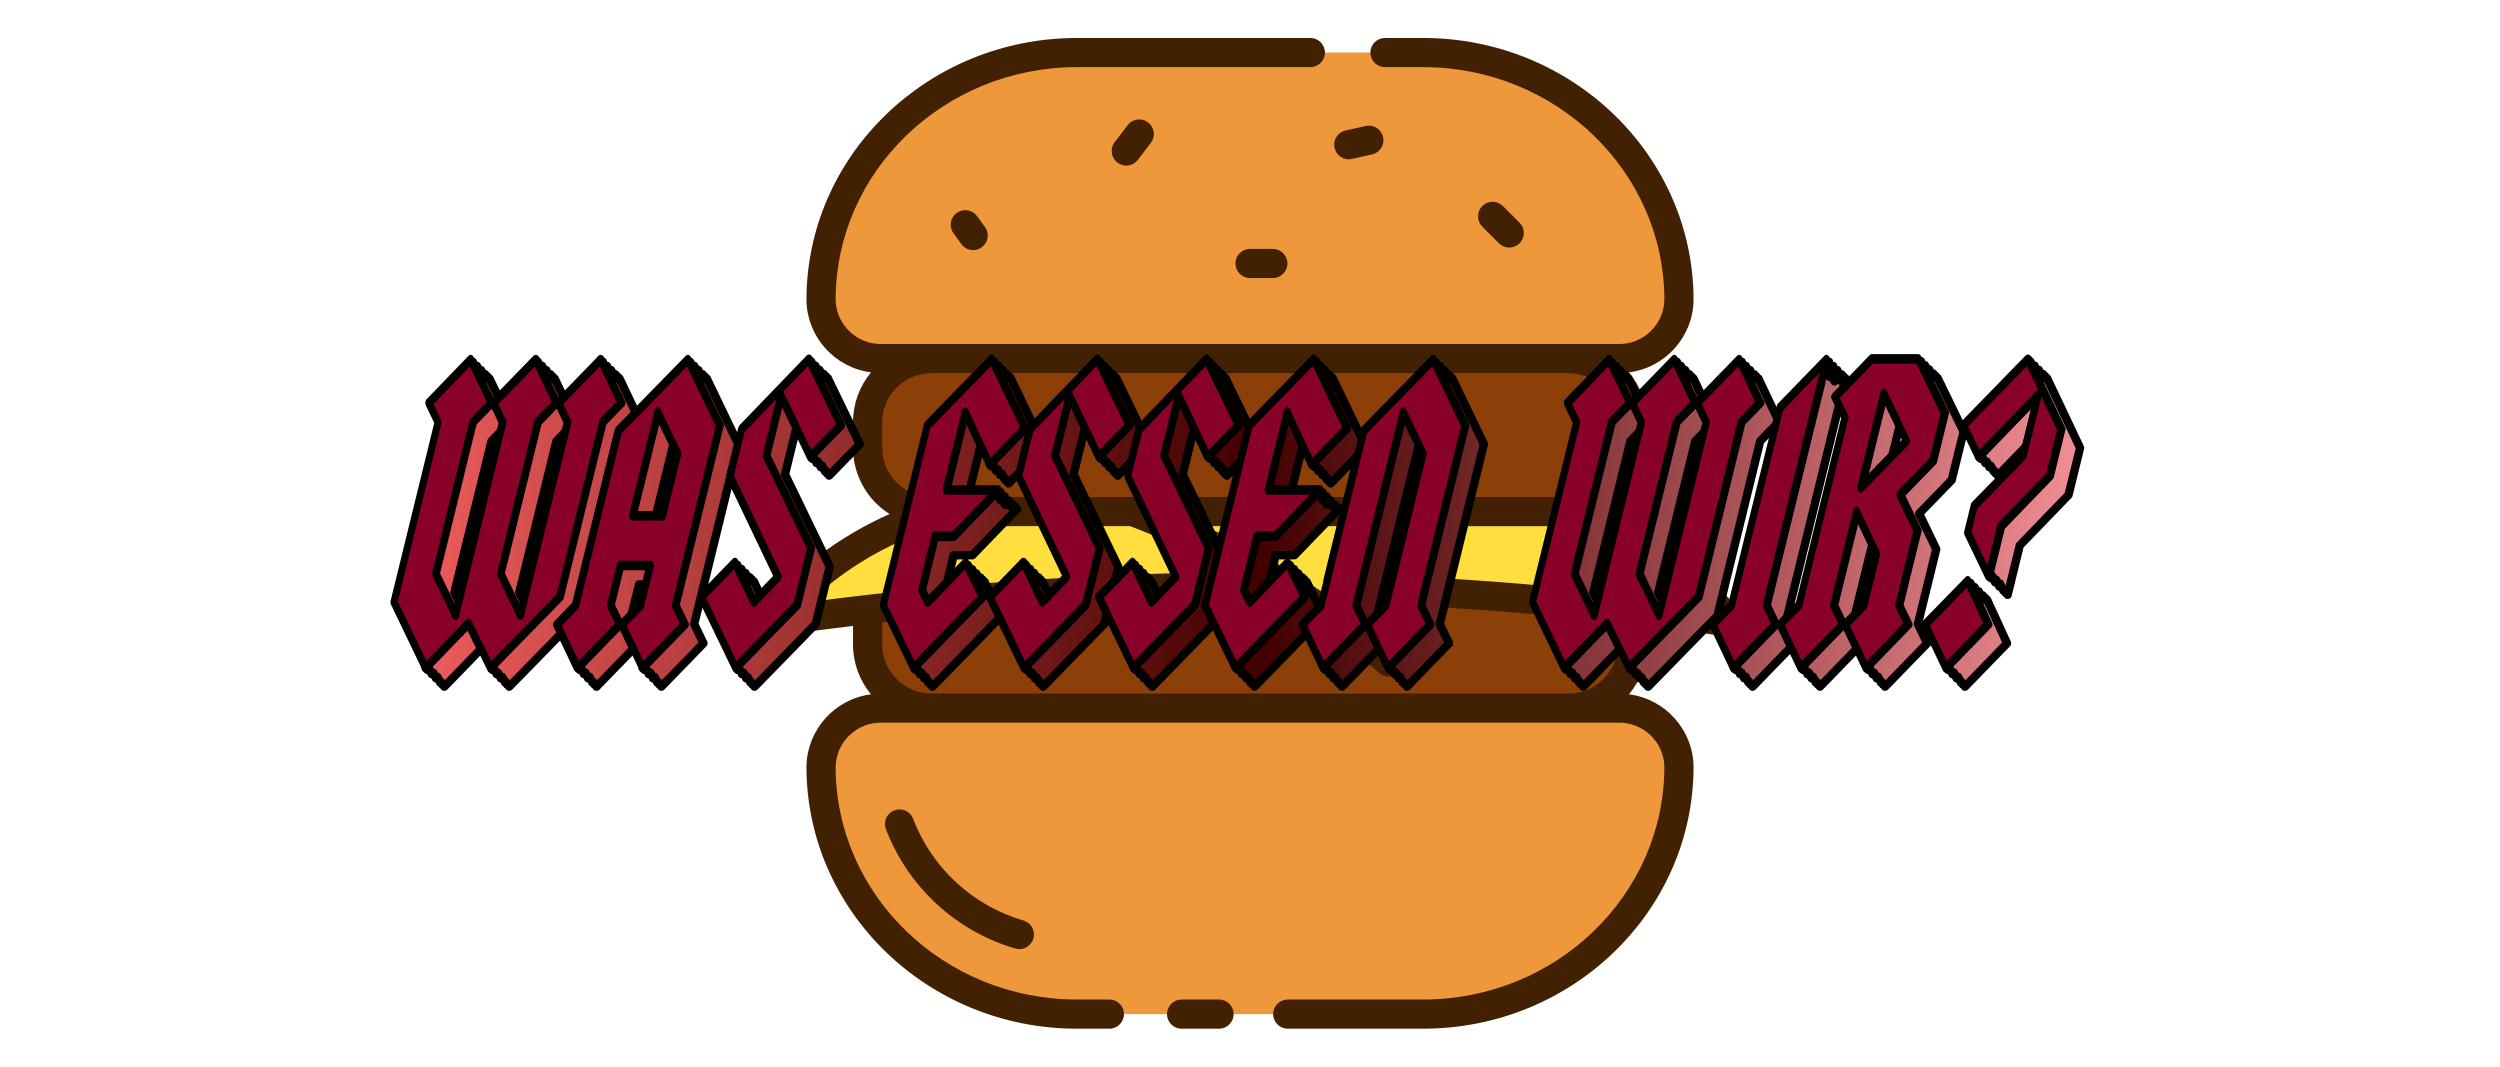<?xml version="1.0" encoding="UTF-8" standalone="no"?>
<!DOCTYPE svg PUBLIC "-//W3C//DTD SVG 1.1//EN" "http://www.w3.org/Graphics/SVG/1.1/DTD/svg11.dtd">
<svg width="100%" height="100%" viewBox="0 0 1200 512" version="1.1" xmlns="http://www.w3.org/2000/svg" xmlns:xlink="http://www.w3.org/1999/xlink" xml:space="preserve" xmlns:serif="http://www.serif.com/" style="fill-rule:evenodd;clip-rule:evenodd;stroke-linejoin:round;stroke-miterlimit:2;">
    <g transform="matrix(1,0,0,1,344,0)">
        <path d="M339.084,25.224L172.916,25.224C105.084,25.224 50.116,78.424 50.116,144.024C50.384,159.693 63.49,172.37 79.16,172.116L432.88,172.116C448.55,172.37 461.656,159.693 461.924,144.024C461.904,78.4 406.916,25.224 339.084,25.224Z" style="fill:rgb(239,152,59);fill-rule:nonzero;"/>
        <path d="M439.552,202.664C439.552,185.804 425.864,172.116 409.004,172.116L102.992,172.116C86.132,172.116 72.444,185.804 72.444,202.664L72.444,215.008C72.444,231.868 86.132,245.556 102.992,245.556L409.004,245.556C425.864,245.556 439.552,231.868 439.552,215.008L439.552,202.664Z" style="fill:rgb(140,63,7);"/>
        <path d="M432.86,339.884C448.53,339.63 461.636,352.307 461.904,367.976C461.904,433.576 406.916,486.776 339.104,486.776L172.916,486.776C105.084,486.776 50.116,433.576 50.116,367.976C50.384,352.307 63.49,339.63 79.16,339.884L432.86,339.884Z" style="fill:rgb(239,152,59);fill-rule:nonzero;"/>
        <path d="M401.376,245.556C401.376,245.556 445.448,250.92 486.776,298.828C410.364,287.556 333.238,281.815 256,281.648C178.762,281.815 101.636,287.556 25.224,298.828C66.552,250.92 110.624,245.556 110.624,245.556L401.376,245.556Z" style="fill:rgb(255,222,62);fill-rule:nonzero;"/>
        <path d="M199.752,245.556C199.752,245.556 273.856,272.192 322.552,317.744C322.552,317.744 345.212,264.144 355.236,245.556L199.752,245.556Z" style="fill:rgb(255,222,62);fill-rule:nonzero;"/>
        <path d="M337.228,283.904C329.404,301.568 322.56,317.744 322.56,317.744C307.656,304.144 291.408,292.092 274.068,281.776C268.092,281.7 262.068,281.648 256,281.648C194.769,281.845 133.598,285.468 72.772,292.5C72.553,293.987 72.444,295.489 72.444,296.992L72.444,309.34C72.446,326.097 86.235,339.884 102.992,339.884L408.992,339.884C425.749,339.884 439.538,326.097 439.54,309.34L439.54,296.992C439.54,295.49 439.431,293.99 439.212,292.504C413.08,289.496 377.732,286.088 337.228,283.904Z" style="fill:rgb(140,63,7);fill-rule:nonzero;"/>
        <g>
            <path d="M241.152,479.772L223.152,479.772C219.312,479.772 216.152,482.932 216.152,486.772C216.152,490.612 219.312,493.772 223.152,493.772L241.152,493.772C244.992,493.772 248.152,490.612 248.152,486.772C248.152,482.932 244.992,479.772 241.152,479.772Z" style="fill:rgb(66,32,2);fill-rule:nonzero;"/>
            <path d="M94.372,393.2C93.393,390.397 90.732,388.508 87.763,388.508C83.923,388.508 80.763,391.667 80.763,395.508C80.763,396.191 80.863,396.87 81.06,397.524C91.576,425.471 114.665,446.892 143.32,455.288C143.96,455.476 144.625,455.571 145.292,455.571C149.133,455.571 152.293,452.411 152.293,448.57C152.293,445.472 150.237,442.725 147.264,441.852C123.023,434.785 103.435,416.767 94.372,393.2Z" style="fill:rgb(66,32,2);fill-rule:nonzero;"/>
            <path d="M380.444,118.84C384.283,118.838 387.441,115.679 387.441,111.84C387.441,109.985 386.703,108.204 385.392,106.892L377.472,98.972C376.153,97.606 374.334,96.834 372.436,96.834C368.596,96.834 365.436,99.994 365.436,103.834C365.436,105.731 366.207,107.55 367.572,108.868L375.496,116.8C376.807,118.112 378.589,118.847 380.444,118.84Z" style="fill:rgb(66,32,2);fill-rule:nonzero;"/>
            <path d="M197.288,60.068L191.092,68.172C190.127,69.404 189.602,70.925 189.602,72.49C189.602,76.33 192.761,79.49 196.602,79.49C198.809,79.49 200.892,78.445 202.212,76.676L208.412,68.572C209.345,67.351 209.851,65.857 209.851,64.32C209.851,60.479 206.691,57.319 202.85,57.319C200.671,57.319 198.612,58.337 197.288,60.068Z" style="fill:rgb(66,32,2);fill-rule:nonzero;"/>
            <path d="M115.236,102.22C113.426,103.536 112.352,105.644 112.352,107.882C112.352,109.361 112.822,110.804 113.692,112L117.508,117.244C118.828,119.015 120.912,120.061 123.121,120.061C126.961,120.061 130.121,116.901 130.121,113.061C130.121,111.609 129.669,110.192 128.828,109.008L125.012,103.764C123.697,101.954 121.59,100.881 119.353,100.881C117.873,100.881 116.432,101.35 115.236,102.22Z" style="fill:rgb(66,32,2);fill-rule:nonzero;"/>
            <path d="M256,119.468C252.16,119.468 249,122.628 249,126.468C249,130.308 252.16,133.468 256,133.468L266.968,133.468C270.808,133.468 273.968,130.308 273.968,126.468C273.968,122.628 270.808,119.468 266.968,119.468L256,119.468Z" style="fill:rgb(66,32,2);fill-rule:nonzero;"/>
            <path d="M303.4,76.464C303.917,76.463 304.432,76.406 304.936,76.292L314.656,74.112C317.811,73.374 320.062,70.537 320.062,67.296C320.062,63.456 316.902,60.296 313.062,60.296C312.568,60.296 312.075,60.348 311.592,60.452L301.872,62.632C298.683,63.343 296.396,66.197 296.396,69.464C296.396,73.304 299.556,76.464 303.396,76.464C303.398,76.464 303.399,76.464 303.4,76.464Z" style="fill:rgb(66,32,2);fill-rule:nonzero;"/>
            <path d="M492.076,294.256C474.938,273.829 453.369,257.573 429.012,246.724C439.906,239.872 446.541,227.877 446.556,215.008L446.556,202.664C446.563,193.922 443.503,185.449 437.912,178.728C455.374,176.522 468.679,161.624 468.904,144.024C468.904,74.66 410.668,18.228 339.084,18.228L320.772,18.228C316.932,18.228 313.772,21.388 313.772,25.228C313.772,29.068 316.932,32.228 320.772,32.228L339.084,32.228C402.948,32.228 454.904,82.38 454.904,144.024C454.628,155.85 444.687,165.362 432.86,165.116L79.14,165.116C67.313,165.362 57.372,155.85 57.096,144.024C57.096,82.38 109.052,32.228 172.916,32.228L284.972,32.228C288.812,32.228 291.972,29.068 291.972,25.228C291.972,21.388 288.812,18.228 284.972,18.228L172.916,18.228C101.316,18.228 43.096,74.66 43.096,144.024C43.321,161.624 56.626,176.522 74.088,178.728C68.497,185.449 65.437,193.922 65.444,202.664L65.444,215.008C65.459,227.877 72.094,239.872 82.988,246.724C58.631,257.573 37.062,273.829 19.924,294.256C18.828,295.527 18.225,297.15 18.225,298.828C18.225,302.668 21.384,305.828 25.224,305.828C25.602,305.829 25.979,305.798 26.352,305.736C26.752,305.672 41.216,303.336 65.444,300.436L65.444,309.336C65.437,318.078 68.497,326.551 74.088,333.272C56.626,335.478 43.321,350.376 43.096,367.976C43.096,437.34 101.332,493.772 172.916,493.772L188.516,493.772C192.356,493.772 195.516,490.612 195.516,486.772C195.516,482.932 192.356,479.772 188.516,479.772L172.916,479.772C109.052,479.772 57.096,429.62 57.096,367.976C57.372,356.15 67.313,346.638 79.14,346.884L432.86,346.884C444.687,346.638 454.628,356.15 454.904,367.976C454.904,429.62 402.948,479.772 339.084,479.772L274.104,479.772C270.264,479.772 267.104,482.932 267.104,486.772C267.104,490.612 270.264,493.772 274.104,493.772L339.084,493.772C410.684,493.772 468.904,437.34 468.904,367.976C468.679,350.376 455.374,335.478 437.912,333.272C443.503,326.551 446.563,318.078 446.556,309.336L446.556,300.428C470.848,303.352 485.356,305.688 485.648,305.736C486.021,305.798 486.398,305.829 486.776,305.828C490.616,305.828 493.775,302.668 493.775,298.828C493.775,297.15 493.172,295.527 492.076,294.256ZM79.444,202.664C79.457,189.751 90.079,179.129 102.992,179.116L408.992,179.116C421.905,179.129 432.527,189.751 432.54,202.664L432.54,215.008C432.525,227.92 421.904,238.541 408.992,238.556L102.992,238.556C90.08,238.541 79.459,227.92 79.444,215.008L79.444,202.664ZM319.956,306C293.851,284.52 265.045,266.552 234.272,252.556L343.872,252.556C336,268.9 325.532,293.02 319.956,306ZM111.136,252.556L198.496,252.556C215.146,258.977 231.409,266.363 247.2,274.676C188.833,275.224 130.535,278.841 72.548,285.512C72.28,285.527 72.013,285.557 71.748,285.604C60.992,286.844 51.748,288.004 44.392,289C77.036,258.588 107.948,253.052 111.136,252.556ZM432.556,309.356C432.543,322.269 421.921,332.891 409.008,332.904L103.008,332.904C90.095,332.891 79.473,322.269 79.46,309.356L79.46,298.8C138.08,292.233 197.013,288.844 256,288.648C261.384,288.648 266.716,288.692 272,288.752C288.348,298.574 303.678,309.999 317.764,322.856C319.064,324.074 320.782,324.75 322.564,324.744C323.047,324.742 323.528,324.691 324,324.592C326.235,324.117 328.102,322.577 328.992,320.472C329.104,320.204 334.792,306.772 341.664,291.16C376.94,293.16 408.228,296.092 432.54,298.804L432.556,309.356ZM440,285.56C439.848,285.56 439.7,285.512 439.544,285.508C415.468,282.74 383.828,279.656 347.772,277.508C352,268.12 356.208,259.064 359.496,252.576L400.876,252.576C404.272,253.112 435.088,258.72 467.632,289.016C460.192,288 450.852,286.8 440,285.56Z" style="fill:rgb(66,32,2);fill-rule:nonzero;"/>
        </g>
    </g>
    <path d="M921.476,173.307L921.991,173.307L922.961,175.307L923.991,175.307L924.961,177.307L925.991,177.307L926.961,179.307L927.991,179.307L928.476,180.307L928.991,180.307L929.476,181.307L929.991,181.307L942.529,207.162L936.827,230.415L921.198,246.514L929.4,263.588L920.587,299.525L925.039,308.794L904.832,329.608L904.185,328.245L903.832,328.608L903.185,327.245L902.832,327.608L901.537,324.881L900.832,325.608L899.537,322.881L898.832,323.608L897.537,320.881L896.832,321.608L896.185,320.245L916.039,299.794L911.587,290.525L920.4,254.588L912.198,237.514L927.827,221.415L933.529,198.162L921.476,173.307ZM945.413,280.195L945.782,279.817L947.044,282.573L947.782,281.817L949.044,284.573L949.782,283.817L951.044,286.573L951.782,285.817L952.413,287.195L952.782,286.817L953.413,288.195L953.782,287.817L963.387,308.794L943.18,329.608L942.533,328.245L942.18,328.608L941.533,327.245L941.18,327.608L939.885,324.881L939.18,325.608L937.885,322.881L937.18,323.608L935.885,320.881L935.18,321.608L934.533,320.245L954.387,299.794L945.413,280.195ZM898.714,261.214L890.368,295.244L885.951,299.794L891.388,311.248L873.563,329.608L872.916,328.245L872.563,328.608L871.916,327.245L871.563,327.608L870.269,324.881L869.563,325.608L868.269,322.881L867.563,323.608L866.269,320.881L865.563,321.608L864.916,320.245L884.771,299.794L880.318,290.525L891.325,245.644L898.714,261.214ZM479.979,296.381L447.605,329.608L446.949,328.255L446.605,328.608L445.949,327.255L445.605,327.608L444.294,324.901L443.605,325.608L442.294,322.901L441.605,323.608L440.294,320.901L439.605,321.608L438.949,320.255L471.718,286.622L464.258,271.545L464.592,271.199L465.924,273.891L466.592,273.199L467.924,275.891L468.592,275.199L469.924,277.891L470.592,277.199L471.258,278.545L471.592,278.199L472.258,279.545L472.592,279.199L475.925,285.935L491.361,270.036L475.258,286.622L491.702,320.608L479.979,296.381ZM751.283,320.25L771.616,299.306L777.578,311.436L759.935,329.608L759.283,328.25L758.935,328.608L758.283,327.25L757.935,327.608L756.63,324.892L755.935,325.608L754.63,322.892L753.935,323.608L752.63,320.892L751.935,321.608L751.283,320.25ZM269.434,304.025L244.419,329.608L243.757,328.262L243.419,328.608L242.757,327.262L242.419,327.608L241.096,324.916L240.419,325.608L239.096,322.916L238.419,323.608L237.096,320.916L236.419,321.608L235.757,320.262L268.65,286.622L289.227,202.715L298.226,193.446L288.345,172.632L288.992,173.995L289.345,173.632L290.639,176.359L291.345,175.632L292.639,178.359L293.345,177.632L294.639,180.359L295.345,179.632L295.992,180.995L296.345,180.632L296.992,181.995L297.345,181.632L305.217,198.216L297.001,206.618L276.425,290.525L267.426,299.794L277.307,320.608L269.434,304.025ZM661.929,311.33L644.183,329.608L643.536,328.245L643.183,328.608L642.536,327.245L642.183,327.608L640.888,324.881L640.183,325.608L638.888,322.881L638.183,323.608L636.888,320.881L636.183,321.608L635.536,320.245L655.39,299.794L650.938,290.525L673.668,197.837L681.088,213.282L661.028,295.081L656.452,299.794L661.929,311.33ZM277.659,320.245L297.514,299.794L293.062,290.525L297.727,271.5L312.241,271.5L307.575,290.525L298.576,299.794L304.052,311.33L286.307,329.608L285.659,328.245L285.307,328.608L284.659,327.245L284.307,327.608L283.012,324.881L282.307,325.608L281.012,322.881L280.307,323.608L279.012,320.881L278.307,321.608L277.659,320.245ZM627.243,303.882L602.177,329.608L601.521,328.255L601.177,328.608L600.521,327.255L600.177,327.608L598.866,324.901L598.177,325.608L596.866,322.901L596.177,323.608L594.866,320.901L594.177,321.608L593.521,320.255L626.29,286.622L618.83,271.545L619.164,271.199L620.496,273.891L621.164,273.199L622.496,275.891L623.164,275.199L624.496,277.891L625.164,277.199L625.83,278.545L626.164,278.199L626.83,279.545L627.164,279.199L633.285,291.571L625.302,299.794L627.243,303.882ZM382.294,205.236L376.797,227.651L398.241,272.044L391.501,299.525L362.177,329.608L361.522,328.254L361.177,328.608L360.522,327.254L360.177,327.608L358.867,324.9L358.177,325.608L356.867,322.9L356.177,323.608L354.867,320.9L354.177,321.608L353.522,320.254L382.501,290.525L389.241,263.044L367.797,218.651L374.895,189.706L382.294,205.236ZM531.326,294.226L530.026,299.525L500.702,329.608L500.047,328.254L499.702,328.608L499.047,327.254L498.702,327.608L497.392,324.9L496.702,325.608L495.392,322.9L494.702,323.608L493.392,320.9L492.702,321.608L492.047,320.254L521.026,290.525L527.766,263.044L506.322,218.651L513.42,189.706L520.819,205.236L515.322,227.651L536.766,272.044L535.064,278.983L527.647,286.622L531.326,294.226ZM666.686,320.245L686.541,299.794L682.088,290.525L703.263,204.179L688.76,173.988L689.109,173.632L690.412,176.345L691.109,175.632L692.412,178.345L693.109,177.632L694.412,180.345L695.109,179.632L695.76,180.988L696.109,180.632L696.76,181.988L697.109,181.632L712.263,213.179L691.088,299.525L695.541,308.794L675.333,329.608L674.686,328.245L674.333,328.608L673.686,327.245L673.333,327.608L672.039,324.881L671.333,325.608L670.039,322.881L669.333,323.608L668.039,320.881L667.333,321.608L666.686,320.245ZM585.165,263.784L595.542,221.469L588.909,228.301L588.26,226.94L587.909,227.301L587.26,225.94L586.909,226.301L585.611,223.578L584.909,224.301L583.611,221.578L582.909,222.301L581.611,219.578L580.909,220.301L580.26,218.94L594.591,204.179L579.897,173.826L580.24,173.469L581.553,176.182L582.24,175.469L583.553,178.182L584.24,177.469L585.553,180.182L586.24,179.469L586.897,180.826L587.24,180.469L587.897,181.826L588.24,181.469L599.598,204.931L578.607,290.525L593.177,320.608L582.601,298.77L582.416,299.525L553.091,329.608L552.436,328.254L552.091,328.608L551.436,327.254L551.091,327.608L549.781,324.9L549.091,325.608L547.781,322.9L547.091,323.608L545.781,320.9L545.091,321.608L544.436,320.254L573.416,290.525L580.155,263.044L558.711,218.651L565.81,189.706L579.909,219.301L573.208,205.236L567.711,227.651L585.165,263.784ZM230.911,311.436L213.268,329.608L212.616,328.25L212.268,328.608L211.616,327.25L211.268,327.608L209.964,324.892L209.268,325.608L207.964,322.892L207.268,323.608L205.964,320.892L205.268,321.608L204.616,320.25L204.268,320.608L224.95,299.306L230.911,311.436ZM876.233,175.348L877.899,173.632L876.567,179.064L879.899,175.632L878.567,181.064L881.899,177.632L880.567,183.064L883.899,179.632L883.233,182.348L884.899,180.632L884.233,183.348L885.899,181.632L884.636,186.782L881.008,190.519L882.803,194.256L857.679,296.708L854.682,299.794L859.771,310.513L841.233,329.608L840.586,328.245L840.233,328.608L839.586,327.245L839.233,327.608L837.939,324.881L837.233,325.608L835.939,322.881L835.233,323.608L833.939,320.881L833.233,321.608L832.586,320.245L832.233,320.608L852.441,299.794L847.988,290.525L876.233,175.348ZM837.306,176.359L838.011,175.632L839.306,178.359L840.011,177.632L841.306,180.359L842.011,179.632L842.659,180.995L843.011,180.632L843.659,181.995L844.011,181.632L853.271,201.138L852.632,203.744L844.894,211.715L824.317,295.622L791.085,329.608L790.424,328.262L790.085,328.608L789.424,327.262L789.085,327.608L787.762,324.916L787.085,325.608L785.762,322.916L785.085,323.608L783.762,320.916L783.085,321.608L782.424,320.262L782.085,320.608L815.317,286.622L835.894,202.715L844.892,193.446L835.659,173.995L836.011,173.632L837.306,176.359ZM350.497,228.57L373.58,276.866L350.573,228.73L333.212,299.525L337.665,308.794L317.457,329.608L316.81,328.245L316.457,328.608L315.81,327.245L315.457,327.608L314.163,324.881L313.457,325.608L312.163,322.881L311.457,323.608L310.163,320.881L309.457,321.608L308.81,320.245L308.457,320.608L328.665,299.794L324.212,290.525L345.387,204.179L330.884,173.988L331.233,173.632L332.536,176.345L333.233,175.632L334.536,178.345L335.233,177.632L336.536,180.345L337.233,179.632L337.884,180.988L338.233,180.632L338.884,181.988L339.233,181.632L354.311,213.019L350.497,228.57ZM226.579,173.992L226.926,173.632L228.232,176.351L228.926,175.632L230.232,178.351L230.926,177.632L232.232,180.351L232.926,179.632L233.579,180.992L233.926,180.632L234.579,181.992L234.926,181.632L239.405,190.956L257.194,172.632L236.987,193.446L241.439,202.715L240.35,207.159L235.926,211.715L218.101,284.402L220.289,288.959L218.709,295.403L209.101,275.402L226.926,202.715L235.925,193.446L226.579,173.992ZM804.508,173.995L804.861,173.632L806.155,176.359L806.861,175.632L808.155,178.359L808.861,177.632L810.155,180.359L810.861,179.632L811.508,180.995L811.861,180.632L812.508,181.995L812.861,181.632L817.266,190.911L814.804,193.446L819.256,202.715L800.277,280.108L818.167,207.159L813.743,211.715L795.918,284.402L798.107,288.959L796.526,295.403L786.918,275.402L804.743,202.715L813.742,193.446L804.508,173.995ZM268.137,193.446L272.59,202.715L271.5,207.159L267.077,211.715L249.251,284.402L251.44,288.959L249.859,295.403L240.251,275.402L258.077,202.715L267.075,193.446L257.842,173.995L258.194,173.632L259.489,176.359L260.194,175.632L261.489,178.359L262.194,177.632L263.489,180.359L264.194,179.632L264.842,180.995L265.194,180.632L265.842,181.995L266.194,181.632L270.599,190.911L268.137,193.446ZM783.653,193.446L788.106,202.715L765.376,295.403L755.767,275.402L773.593,202.715L782.591,193.446L773.246,173.992L773.593,173.632L774.899,176.351L775.593,175.632L776.899,178.351L777.593,177.632L778.899,180.351L779.593,179.632L780.246,180.992L780.593,180.632L781.246,181.992L781.593,181.632L786.071,190.956L783.653,193.446ZM306.727,280.5L303.151,295.081L307.575,290.525L310.034,280.5L306.727,280.5ZM544.397,271.4L544.75,271.036L546.043,273.764L546.75,273.036L548.043,275.764L548.75,275.036L550.043,277.764L550.75,277.036L551.397,278.4L551.75,278.036L552.397,279.4L552.75,279.036L555.941,285.765L552.772,289.062L544.397,271.4ZM599.969,289.062L597.039,283.208L603.34,257.515L612.307,257.515L632.852,236.237L634.818,236.237L632.887,238.237L636.818,238.237L634.887,240.237L638.818,240.237L636.887,242.237L640.818,242.237L639.852,243.237L641.818,243.237L640.852,244.237L642.818,244.237L621.307,266.515L612.34,266.515L609.143,279.551L599.969,289.062ZM353.482,271.4L353.836,271.036L355.129,273.764L355.836,273.036L357.129,275.764L357.836,275.036L359.129,277.764L359.836,277.036L360.482,278.4L360.836,278.036L361.482,279.4L361.836,279.036L365.026,285.765L361.857,289.062L353.482,271.4ZM445.397,289.062L442.467,283.208L448.767,257.515L457.735,257.515L478.28,236.237L480.245,236.237L478.314,238.237L482.245,238.237L480.314,240.237L484.245,240.237L482.314,242.237L486.245,242.237L485.28,243.237L487.245,243.237L486.28,244.237L488.245,244.237L466.735,266.515L457.767,266.515L454.571,279.551L445.397,289.062ZM492.007,271.4L492.361,271.036L493.654,273.764L494.361,273.036L495.654,275.764L496.361,275.036L497.654,277.764L498.361,277.036L499.007,278.4L499.361,278.036L500.007,279.4L500.361,279.036L503.551,285.765L500.382,289.062L492.007,271.4ZM787.016,207.159L782.593,211.715L764.767,284.402L766.956,288.959L787.016,207.159ZM973.576,172.469L974.222,173.833L974.576,173.469L975.867,176.197L976.576,175.469L977.867,178.197L978.576,177.469L979.867,180.197L980.576,179.469L981.222,180.833L981.576,180.469L982.222,181.833L982.576,181.469L998.432,214.967L992.889,237.57L969.484,261.799L963.662,285.541L962.838,283.824L962.662,284.541L961.838,282.824L961.662,283.541L960.013,280.108L959.662,281.541L958.013,278.108L957.662,279.541L956.013,276.108L955.662,277.541L954.838,275.824L960.484,252.799L983.889,228.57L989.432,205.967L973.576,172.469ZM637.239,278.545L651.993,218.379L638.729,232.042L638.089,230.67L637.729,231.042L637.089,229.67L636.729,230.042L635.45,227.299L634.729,228.042L633.45,225.299L632.729,226.042L631.45,223.299L630.729,224.042L630.089,222.67L629.729,223.042L646.621,205.642L631.337,173.827L631.686,173.469L632.989,176.184L633.686,175.469L634.989,178.184L635.686,177.469L636.989,180.184L637.686,179.469L638.337,180.827L638.686,180.469L639.337,181.827L639.686,181.469L653.826,210.905L637.239,278.545ZM323.358,213.586L323.212,213.282L314.797,247.596L303.589,247.596L315.792,197.837L323.358,213.586ZM608.803,235.237L617.975,197.837L625.32,213.586L620.01,235.237L608.803,235.237ZM454.231,235.237L463.403,197.837L470.747,213.586L465.438,235.237L454.231,235.237ZM893.29,234.262L904.416,188.893L911.835,204.338L908.258,218.927L893.29,234.262ZM476.765,173.827L477.113,173.469L478.417,176.184L479.113,175.469L480.417,178.184L481.113,177.469L482.417,180.184L483.113,179.469L483.765,180.827L484.113,180.469L484.765,181.827L485.113,181.469L496.111,204.363L494.565,205.967L489.527,226.51L484.157,232.042L483.517,230.67L483.157,231.042L482.517,229.67L482.157,230.042L480.878,227.299L480.157,228.042L478.878,225.299L478.157,226.042L476.878,223.299L476.157,224.042L475.517,222.67L475.157,223.042L492.049,205.642L476.765,173.827ZM543.153,221.469L536.519,228.301L535.871,226.94L535.519,227.301L534.871,225.94L534.519,226.301L533.222,223.578L532.519,224.301L531.222,221.578L530.519,222.301L529.222,219.578L528.519,220.301L527.871,218.94L542.201,204.179L527.507,173.826L527.851,173.469L529.164,176.182L529.851,175.469L531.164,178.182L531.851,177.469L533.164,180.182L533.851,179.469L534.507,180.826L534.851,180.469L535.507,181.826L535.851,181.469L547.458,205.445L546.954,205.967L543.153,221.469ZM388.326,172.469L388.982,173.826L389.326,173.469L390.639,176.182L391.326,175.469L392.639,178.182L393.326,177.469L394.639,180.182L395.326,179.469L395.982,180.826L396.326,180.469L396.982,181.826L397.326,181.469L412.676,213.179L397.994,228.301L397.345,226.94L396.994,227.301L396.345,225.94L395.994,226.301L394.697,223.578L393.994,224.301L392.697,221.578L391.994,222.301L390.697,219.578L389.994,220.301L389.345,218.94L403.676,204.179L388.326,172.469ZM972.537,214.236L958.938,228.301L958.285,226.942L957.938,227.301L957.285,225.942L956.938,226.301L955.632,223.583L954.938,224.301L953.632,221.583L952.938,222.301L951.632,219.583L950.938,220.301L950.285,218.942L949.938,219.301L978.553,189.706L971.455,218.651L972.537,214.236ZM375.641,191.743L375.791,191.587L375.717,191.432L375.641,191.743ZM566.555,191.743L566.706,191.587L566.632,191.432L566.555,191.743ZM514.166,191.743L514.316,191.587L514.242,191.432L514.166,191.743Z" style="fill:url(#_Linear1);fill-rule:nonzero;stroke:black;stroke-width:4px;"/>
    <g transform="matrix(0.756,0,0,1.042,130.799,-23.94)">
        <path d="M99.227,208.591L125.793,188.619L139.015,208.591L127.116,217.485L103.544,287.231L116.25,306.423L146.308,217.485L140.42,208.591L167.142,188.619L180.208,208.591L168.308,217.485L144.736,287.231L157.442,306.423L187.5,217.485L181.612,208.591L208.334,188.619L221.4,208.591L209.501,217.485L182.29,297.997L138.346,330.608L124.502,310.168L97.154,330.608L77.114,300.338L105.115,217.485L99.227,208.591ZM546.526,330.608L524.781,297.997L546.075,282.082L558.005,300.338L573.506,288.635L542.982,242.294L550.312,220.606L593.006,188.463L613.305,218.889L593.89,233.4L575.246,205.002L565.859,232.776L594.216,275.373L585.304,301.742L546.526,330.608ZM455.369,236.989L439.826,212.804L427.697,248.691L460.776,248.691L432.331,270.068L420.472,270.068L412.141,294.721L416.015,300.338L440.076,282.238L450.821,297.997L407.033,330.608L387.767,301.742L415.768,218.889L456.634,188.463L477.707,220.293L455.369,236.989ZM927.556,330.608L914.49,310.636L926.39,301.742L957.186,210.619L986.622,188.619L948.39,301.742L954.278,310.636L927.556,330.608ZM1062.37,330.608L1049.3,310.636L1076.39,290.508L1089.09,310.636L1062.37,330.608ZM234.93,330.608L221.864,310.636L233.763,301.742L239.933,283.486L220.741,283.486L214.572,301.742L220.46,310.636L193.738,330.608L180.671,310.636L192.571,301.742L219.781,221.23L263.725,188.619L283.765,218.889L255.764,301.742L261.652,310.636L234.93,330.608ZM294.066,330.608L272.321,297.997L293.615,282.082L305.545,300.338L321.046,288.635L290.522,242.294L297.852,220.606L340.546,188.463L360.845,218.889L341.43,233.4L322.786,205.002L313.399,232.776L341.756,275.373L332.844,301.742L294.066,330.608ZM708.175,330.608L695.109,310.636L707.009,301.742L730.58,231.996L717.875,212.804L687.817,301.742L693.705,310.636L666.983,330.608L653.917,310.636L665.816,301.742L693.027,221.23L736.971,188.619L757.011,218.889L729.009,301.742L734.897,310.636L708.175,330.608ZM477.248,330.608L455.502,297.997L476.796,282.082L488.726,300.338L504.228,288.635L473.704,242.294L481.034,220.606L523.728,188.463L544.027,218.889L524.612,233.4L505.967,205.002L496.581,232.776L524.937,275.373L516.025,301.742L477.248,330.608ZM1011.66,330.608L998.591,310.636L1010.49,301.742L1018.45,278.181L1005.7,258.677L991.143,301.742L997.031,310.636L970.309,330.608L957.243,310.636L969.143,301.742L998.357,215.3L992.056,205.782L1015.44,188.307L1044.93,188.307L1061.51,213.116L1053.97,235.429L1033.3,250.876L1044.15,267.259L1032.49,301.742L1038.38,310.636L1011.66,330.608ZM659.771,236.989L644.228,212.804L632.099,248.691L665.178,248.691L636.733,270.068L624.874,270.068L616.543,294.721L620.417,300.338L644.478,282.238L655.223,297.997L611.435,330.608L592.169,301.742L620.17,218.889L661.036,188.463L682.109,220.293L659.771,236.989ZM822.124,208.591L848.69,188.619L861.912,208.591L850.012,217.485L826.44,287.231L839.146,306.423L869.204,217.485L863.316,208.591L890.038,188.619L903.104,208.591L891.205,217.485L867.633,287.231L880.339,306.423L910.397,217.485L904.509,208.591L931.23,188.619L944.297,208.591L932.397,217.485L905.187,297.997L861.243,330.608L847.398,310.168L820.05,330.608L800.01,300.338L828.012,217.485L822.124,208.591ZM1097.15,265.543L1089.45,288.323L1076.23,268.351L1080.4,256.025L1111.66,232.776L1121.05,205.002L1083.21,233.4L1073.6,218.889L1114.46,188.463L1135.43,220.606L1128.1,242.294L1097.15,265.543ZM257.335,231.996L244.629,212.804L228.493,260.55L247.685,260.55L257.335,231.996ZM1023.01,204.222L1008.3,247.755L1037.47,226.067L1023.01,204.222Z" style="fill:rgb(137,0,40);fill-rule:nonzero;stroke:black;stroke-width:4.39px;"/>
    </g>
    <defs>
        <linearGradient id="_Linear1" x1="0" y1="0" x2="1" y2="0" gradientUnits="userSpaceOnUse" gradientTransform="matrix(-870,48,-48,-870,1030,239)"><stop offset="0" style="stop-color:rgb(255,153,161);stop-opacity:1"/><stop offset="0.49" style="stop-color:rgb(66,0,0);stop-opacity:1"/><stop offset="1" style="stop-color:rgb(255,102,102);stop-opacity:1"/></linearGradient>
    </defs>
</svg>
